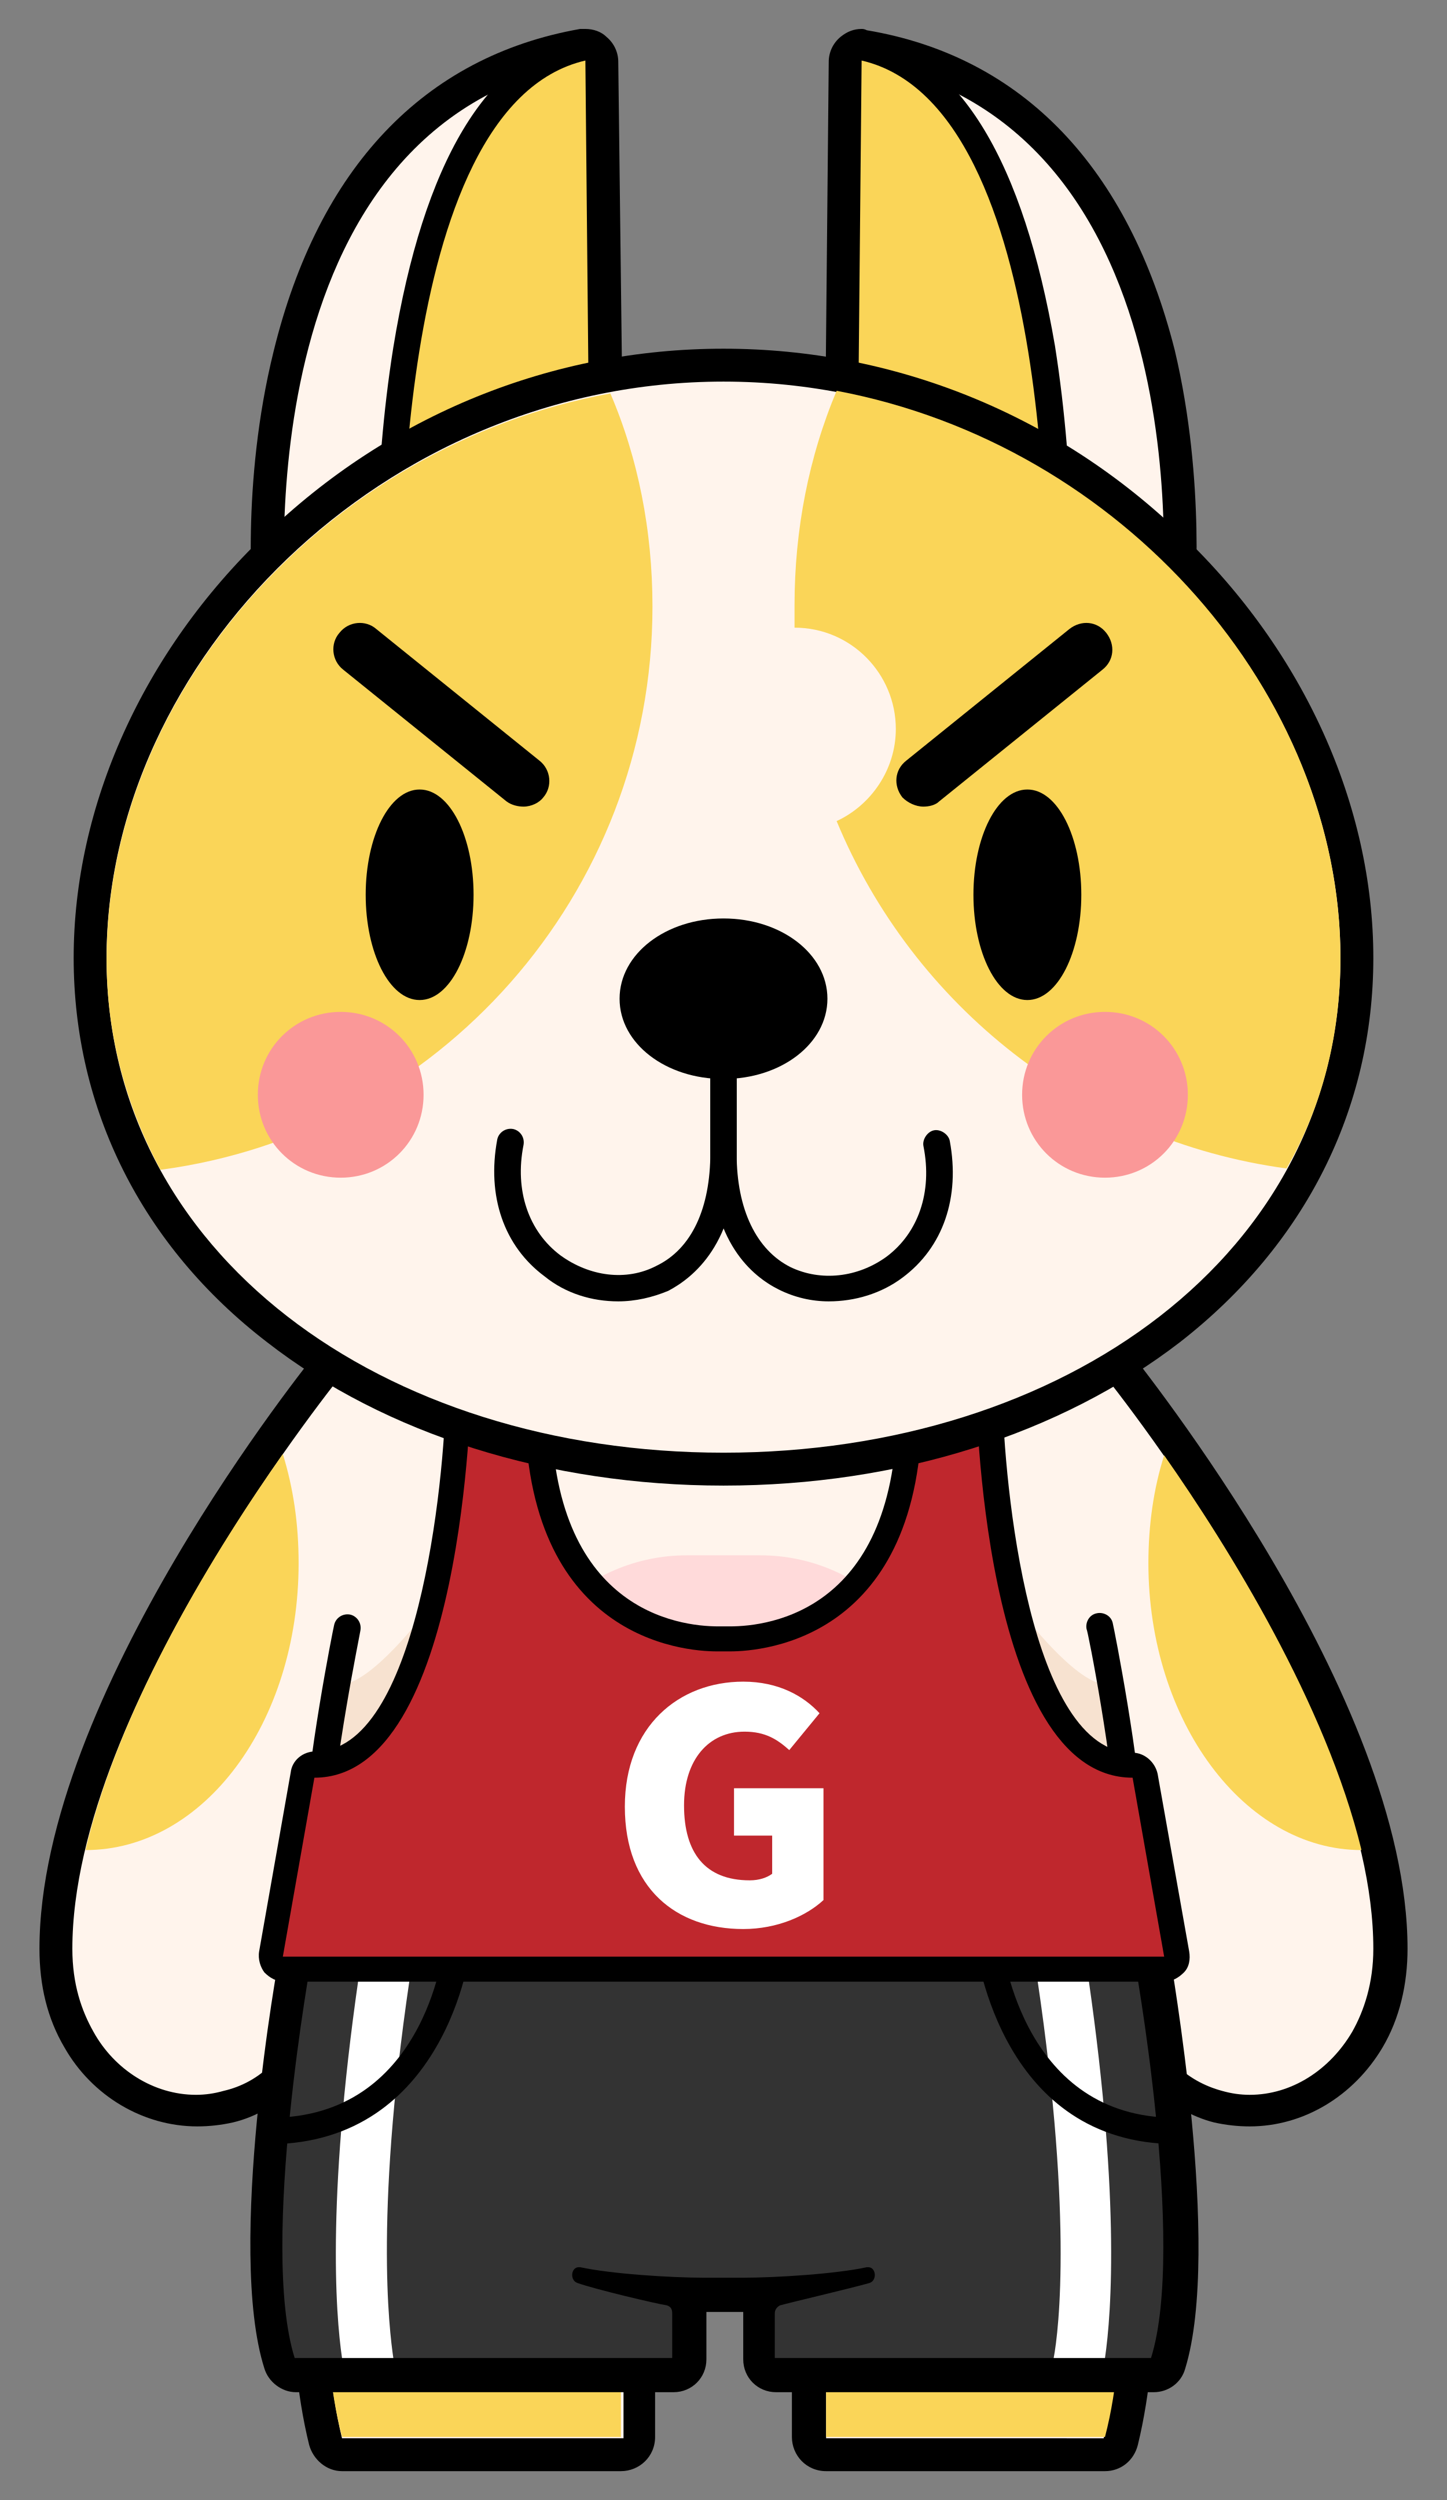 <?xml version="1.0" encoding="utf-8"?>
<!-- Generator: Adobe Illustrator 22.0.0, SVG Export Plug-In . SVG Version: 6.00 Build 0)  -->
<svg version="1.1" id="图层_1" xmlns="http://www.w3.org/2000/svg" xmlns:xlink="http://www.w3.org/1999/xlink" x="0px" y="0px"
	 width="110px" height="190px" viewBox="0 0 110 190" style="enable-background:new 0 0 110 190;" xml:space="preserve">
<rect x="0" y="0" width="110" height="190" fill="#808080" stroke="none"/>
<style type="text/css">
	.st0{clip-path:url(#SVGID_2_);}
	.st1{fill:#FFF4EC;}
	.st2{fill:#FAD558;}
	.st3{fill:#FFDADA;}
	.st4{fill:#333333;}
	.st5{fill:#FFFFFF;}
	.st6{fill:#F7E2D0;}
	.st7{fill:#BF272D;}
	.st8{fill:#FA9898;}
</style>
<g>
	<defs>
		<rect id="SVGID_1_" width="110" height="190"/>
	</defs>
	<clipPath id="SVGID_2_">
		<use xlink:href="#SVGID_1_"  style="overflow:visible;"/>
	</clipPath>
	<g class="st0">
		<g>
			<g>
				<g>
					<g>
						<g>
							<path class="st1" d="M62.8,186.5c-0.7,0-1.3-0.6-1.3-1.3v-11.1c0-0.3,0.1-0.6,0.3-0.8c-2,0.3-4.1,0.5-5.7,0.5
								c-0.4,0-0.8,0-1.1,0c-0.3,0-0.7,0-1.1,0c-1.6,0-3.7-0.2-5.7-0.5c0.2,0.2,0.3,0.5,0.3,0.8v11.1c0,0.7-0.6,1.3-1.3,1.3H26
								c-0.6,0-1.1-0.4-1.2-1c-2.4-9.8-1-23.9,0.6-35.8c-0.2,1-0.3,1.5-0.3,1.5c-1.6,6.1-5,8.1-7.6,8.8c-0.8,0.2-1.6,0.3-2.4,0.3
								c-3.6,0-7-2.1-8.9-5.4c-1.2-2-1.8-4.4-1.8-6.9c0-18.8,20.1-43.6,20.9-44.7c0.2-0.3,0.6-0.5,1-0.5h57.5c0.4,0,0.8,0.2,1,0.5
								c0.9,1,20.9,25.9,20.9,44.7c0,2.5-0.6,4.9-1.8,6.9c-1.9,3.3-5.3,5.4-8.9,5.4l0,0c-0.8,0-1.6-0.1-2.4-0.3
								c-2.6-0.7-6-2.7-7.6-8.7c0,0-0.1-0.6-0.3-1.6c1.6,11.9,3,26,0.6,35.8c-0.1,0.6-0.7,1-1.2,1H62.8z"/>
						</g>
					</g>
					<g>
						<g>
							<g>
								<path d="M83.7,104.2c0,0,20.7,25.4,20.7,43.9c0,2.6-0.7,4.7-1.6,6.3c-1.7,2.9-4.6,4.8-7.8,4.8c-0.7,0-1.4-0.1-2.1-0.3
									c-2.6-0.7-5.3-2.7-6.7-7.8c0,0-2.8-14-3.6-17.9c-0.1-0.4-0.4-0.6-0.7-0.6c-0.4,0-0.8,0.3-0.8,0.9c1.3,12.5,6.4,37,2.8,51.8
									H62.8v-11.1l3.6-1.7c0.6-0.3,0.4-1.1-0.2-1.1c0,0-0.1,0-0.1,0c-3.1,0.5-7.2,1.1-9.9,1.1c-0.4,0-0.8,0-1.1,0
									c-0.3,0-0.7,0-1.1,0c-2.7,0-6.8-0.6-9.9-1.1c0,0-0.1,0-0.1,0c-0.6,0-0.8,0.8-0.2,1.1l3.6,1.7v11.1H26
									c-3.6-14.8,1.5-39.3,2.8-51.8c0.1-0.6-0.3-0.9-0.8-0.9c-0.3,0-0.6,0.2-0.7,0.6c-0.8,3.8-3.6,17.9-3.6,17.9
									c-1.4,5.2-4.1,7.2-6.7,7.8c-0.7,0.2-1.4,0.3-2.1,0.3c-3.2,0-6.2-1.9-7.8-4.8c-0.9-1.6-1.6-3.6-1.6-6.3
									c0-18.5,20.7-43.9,20.7-43.9H55H83.7 M83.7,101.6H55H26.3c-0.8,0-1.5,0.3-2,0.9C23.4,103.6,3,128.9,3,148.1
									c0,2.8,0.6,5.3,1.9,7.5c2.1,3.7,6,6,10.1,6c0.9,0,1.8-0.1,2.7-0.3c1.7-0.4,3.6-1.4,5.3-3.3c-1,9.8-1.4,20.1,0.5,27.8
									c0.3,1.1,1.3,2,2.5,2h21.2c1.4,0,2.6-1.1,2.6-2.6v-10.5c1.6,0.2,3,0.3,4.1,0.3c0.4,0,0.8,0,1.1,0c0.3,0,0.7,0,1.1,0
									c1.1,0,2.5-0.1,4.1-0.3v10.5c0,1.4,1.1,2.6,2.6,2.6H84c1.2,0,2.2-0.8,2.5-2c1.9-7.8,1.5-18,0.5-27.8
									c1.7,1.9,3.7,2.9,5.3,3.3c0.9,0.2,1.8,0.3,2.7,0.3c4.1,0,7.9-2.3,10.1-6c1.3-2.2,1.9-4.8,1.9-7.5
									c0-19.2-20.4-44.4-21.2-45.5C85.2,102,84.5,101.6,83.7,101.6L83.7,101.6z"/>
							</g>
						</g>
					</g>
				</g>
				<g>
					<g>
						<path class="st2" d="M22.7,118.8c0,12.1-7.2,21.8-16.2,21.8c2.6-11.1,10-23,15-30.1C22.3,113.1,22.7,115.8,22.7,118.8z"/>
					</g>
				</g>
				<g>
					<g>
						<path class="st2" d="M103.5,140.6L103.5,140.6c-8.9,0-16.2-9.8-16.2-21.8c0-2.9,0.4-5.7,1.2-8.2
							C93.4,117.6,100.8,129.5,103.5,140.6z"/>
					</g>
				</g>
				<g>
					<g>
						<path class="st3" d="M57.8,159.6h-5.6c-7.7,0-14-6.3-14-14v-13.4c0-7.7,6.3-14,14-14h5.6c7.7,0,14,6.3,14,14v13.4
							C71.8,153.3,65.5,159.6,57.8,159.6z"/>
					</g>
				</g>
				<g>
					<g>
						<g>
							<path class="st2" d="M47.2,185.2v-6H25c0.2,2.1,0.5,4.1,1,6H47.2z"/>
						</g>
					</g>
					<g>
						<g>
							<path class="st2" d="M62.8,179.2v6H84c0.5-1.9,0.8-3.9,1-6H62.8z"/>
						</g>
					</g>
				</g>
			</g>
			<g>
				<g>
					<g>
						<path class="st4" d="M58.9,180.5c-0.7,0-1.3-0.6-1.3-1.3v-3.4c0-0.6,0.3-1.1,0.7-1.5c-0.7,0-1.4,0-2,0c-0.5,0-1,0-1.4,0
							c-0.4,0-0.9,0-1.4,0c-0.6,0-1.3,0-2,0c0.4,0.3,0.7,0.9,0.7,1.5v3.4c0,0.7-0.6,1.3-1.3,1.3H22.4c-0.5,0-1-0.4-1.2-0.9
							c-2.7-8.8,1.1-30.2,1.3-31.1c0.1-0.6,0.6-1,1.2-1h62.5c0.6,0,1.1,0.4,1.2,1c0.2,0.9,4,22.3,1.3,31.1c-0.2,0.5-0.6,0.9-1.2,0.9
							H58.9z"/>
					</g>
				</g>
				<g>
					<g>
						<path d="M86.2,148.7c0,0,4,21.9,1.3,30.5H58.9v-3.4c0-0.3,0.2-0.5,0.4-0.6c0.7-0.2,5.4-1.3,6.8-1.7c0.6-0.2,0.5-1.2-0.1-1.2
							c0,0-0.1,0-0.1,0c-2.3,0.5-6.8,0.8-9.5,0.8c-0.5,0-1,0-1.4,0c0,0,0,0,0,0c0,0,0,0,0,0c-0.4,0-0.9,0-1.4,0
							c-2.7,0-7.2-0.3-9.5-0.8c0,0-0.1,0-0.1,0c-0.6,0-0.7,1-0.1,1.2c1.4,0.5,6.1,1.6,6.8,1.7c0.3,0.1,0.4,0.3,0.4,0.6v3.4H22.4
							c-2.7-8.6,1.3-30.5,1.3-30.5H55H86.2 M86.2,146.2H55H23.8c-1.2,0-2.2,0.9-2.5,2.1c-0.2,0.9-4.1,22.6-1.2,31.7
							c0.3,1,1.3,1.8,2.4,1.8h28.7c1.4,0,2.5-1.1,2.5-2.5v-3.4c0-0.1,0-0.1,0-0.2c0.5,0,1,0,1.4,0c0.4,0,0.9,0,1.4,0
							c0,0.1,0,0.1,0,0.2v3.4c0,1.4,1.1,2.5,2.5,2.5h28.7c1.1,0,2.1-0.7,2.4-1.8c2.8-9.1-1.1-30.8-1.2-31.7
							C88.5,147.1,87.5,146.2,86.2,146.2L86.2,146.2z"/>
					</g>
				</g>
			</g>
			<g>
				<g>
					<g>
						<path class="st5" d="M31.4,148.7c-3,19.2-1.8,28.4-1.5,30.5H26c-0.5-3.4-1.2-12.7,1.5-30.5H31.4z"/>
					</g>
				</g>
				<g>
					<g>
						<path class="st5" d="M82.5,148.7c2.7,17.8,2,27.1,1.5,30.5h-3.9c0.4-2.1,1.5-11.3-1.5-30.5L82.5,148.7z"/>
					</g>
				</g>
			</g>
			<g>
				<g>
					<g>
						<path d="M21.8,162.9c-0.5,0-1-0.4-1-0.9c0-0.6,0.4-1,0.9-1.1c10.8-0.8,12.1-13,12.1-13.5c0.1-0.5,0.5-1,1.1-0.9
							c0.5,0.1,1,0.5,0.9,1.1C35.9,147.7,34.3,161.9,21.8,162.9C21.9,162.9,21.8,162.9,21.8,162.9z"/>
					</g>
				</g>
				<g>
					<g>
						<path d="M88.2,162.9C88.2,162.9,88.1,162.9,88.2,162.9c-12.5-0.9-14-15.1-14.1-15.3c-0.1-0.5,0.3-1,0.9-1.1
							c0.6-0.1,1,0.3,1.1,0.9c0.1,0.5,1.4,12.7,12.1,13.5c0.6,0,1,0.5,0.9,1.1C89.1,162.5,88.7,162.9,88.2,162.9z"/>
					</g>
				</g>
			</g>
			<g>
				<g>
					<g>
						<path class="st6" d="M32.2,122.7c0,0-3.8,5-6.1,5.3l-1.1,6.2l4.4-3.1l2.4-6.2L32.2,122.7z"/>
					</g>
				</g>
				<g>
					<g>
						<path class="st6" d="M77.8,122.7c0,0,3.8,5,6.1,5.3l1.1,6.2l-4.4-3.1l-2.4-6.2L77.8,122.7z"/>
					</g>
				</g>
			</g>
			<g>
				<g>
					<g>
						<g>
							<path d="M85.9,140.6c-0.5,0-1-0.4-1-1c-0.2-5.4-2.2-15.7-2.3-15.8c-0.1-0.5,0.2-1.1,0.8-1.2c0.5-0.1,1.1,0.2,1.2,0.8
								c0.1,0.4,2.1,10.5,2.3,16.1C86.9,140.2,86.5,140.6,85.9,140.6C85.9,140.6,85.9,140.6,85.9,140.6z"/>
						</g>
					</g>
				</g>
				<g>
					<g>
						<g>
							<path d="M24.1,140.6C24.1,140.6,24.1,140.6,24.1,140.6c-0.6,0-1-0.5-1-1c0.2-5.6,2.2-15.7,2.3-16.1c0.1-0.5,0.6-0.9,1.2-0.8
								c0.5,0.1,0.9,0.6,0.8,1.2c0,0.1-2.1,10.3-2.3,15.8C25.1,140.2,24.7,140.6,24.1,140.6z"/>
						</g>
					</g>
				</g>
			</g>
			<g>
				<g>
					<g>
						<path class="st7" d="M21.5,149.7c-0.3,0-0.6-0.1-0.8-0.4s-0.3-0.5-0.2-0.8l2.4-13.6c0.1-0.5,0.5-0.8,1-0.8
							c8.6,0,10.8-20.5,10.9-28.4c0-0.3,0.1-0.6,0.4-0.8c0.2-0.1,0.4-0.2,0.6-0.2c0.1,0,0.2,0,0.3,0l4.1,1.1
							c0.4,0.1,0.7,0.5,0.7,0.9c0,7.2,2,12.3,5.9,15.2c3.1,2.3,6.4,2.5,7.7,2.5c0.3,0,0.4,0,0.4,0c0,0,0.1,0,0.2,0c0,0,0.2,0,0.4,0
							c3.2,0,13.7-1.3,13.7-17.7c0-0.4,0.3-0.8,0.7-0.9l4.1-1.1c0.1,0,0.2,0,0.3,0c0.2,0,0.4,0.1,0.6,0.2c0.2,0.2,0.4,0.5,0.4,0.8
							c0.1,7.9,2.3,28.4,10.9,28.4c0.5,0,0.9,0.3,1,0.8l2.4,13.6c0.1,0.3,0,0.6-0.2,0.8s-0.5,0.4-0.8,0.4H21.5z"/>
					</g>
				</g>
				<g>
					<g>
						<path d="M74.2,105.7c0,0,0.4,29.4,11.9,29.4l2.4,13.6H55H21.5l2.4-13.6c11.4,0,11.9-29.4,11.9-29.4l4.1,1.1
							c0,17.7,12,18.7,14.6,18.7c0.3,0,0.5,0,0.5,0s0.2,0,0.5,0c2.6,0,14.6-1,14.6-18.7L74.2,105.7 M74.2,103.8
							c-0.2,0-0.3,0-0.5,0.1l-4.1,1.1c-0.9,0.2-1.4,1-1.4,1.9c0,15.5-9.7,16.7-12.7,16.7c-0.2,0-0.3,0-0.3,0c0,0-0.1,0-0.1,0
							c-0.1,0-0.1,0-0.2,0c0,0-0.1,0-0.3,0c-3,0-12.7-1.2-12.7-16.7c0-0.9-0.6-1.7-1.4-1.9l-4.1-1.1c-0.2,0-0.3-0.1-0.5-0.1
							c-0.4,0-0.8,0.1-1.2,0.4c-0.5,0.4-0.8,0.9-0.8,1.5c-0.1,7.1-2.2,27.4-9.9,27.4c-1,0-1.8,0.7-1.9,1.6l-2.4,13.6
							c-0.1,0.6,0.1,1.2,0.4,1.6c0.4,0.4,0.9,0.7,1.5,0.7H55h33.5c0.6,0,1.1-0.3,1.5-0.7c0.4-0.4,0.5-1,0.4-1.6L88,134.8
							c-0.2-0.9-1-1.6-1.9-1.6c-7.8,0-9.8-20.3-9.9-27.4c0-0.6-0.3-1.2-0.8-1.5C75.1,103.9,74.7,103.8,74.2,103.8L74.2,103.8z"/>
					</g>
				</g>
			</g>
			<g>
				<g>
					<g>
						<g>
							<g>
								<path class="st1" d="M65,47.3c-0.3,0-0.6-0.1-0.9-0.4c-0.2-0.2-0.4-0.6-0.4-0.9l0.4-41.4c0-0.4,0.2-0.7,0.5-0.9
									c0.2-0.2,0.5-0.3,0.8-0.3c0.1,0,0.1,0,0.2,0C93,8.3,89.5,46,89.5,46.4c-0.1,0.6-0.6,1.1-1.2,1.1C88.2,47.5,65,47.3,65,47.3z
									"/>
							</g>
						</g>
						<g>
							<g>
								<path d="M65.5,4.7c26.5,4.7,22.8,41.6,22.8,41.6l-23.2-0.2L65.5,4.7 M65.5,2.2c-0.6,0-1.1,0.2-1.6,0.6C63.3,3.3,63,4,63,4.7
									l-0.4,41.4c0,0.7,0.3,1.3,0.7,1.8c0.5,0.5,1.1,0.7,1.8,0.7l23.2,0.2c0,0,0,0,0,0c1.3,0,2.4-1,2.5-2.3
									c0-0.4,0.9-9.8-1.5-19.9C85.8,12.8,77.8,4.3,65.9,2.3C65.7,2.2,65.6,2.2,65.5,2.2L65.5,2.2z"/>
							</g>
						</g>
					</g>
					<g>
						<g>
							<g>
								<path class="st2" d="M65,47.1c-0.3,0-0.5-0.1-0.7-0.3s-0.3-0.4-0.3-0.7l0.4-41.4c0-0.3,0.1-0.6,0.4-0.8
									c0.2-0.1,0.4-0.2,0.6-0.2c0.1,0,0.1,0,0.2,0c15.7,3.6,14.8,41,14.7,42.6c0,0.5-0.5,1-1,1C79.4,47.2,65,47.1,65,47.1z"/>
							</g>
						</g>
						<g>
							<g>
								<path d="M65.5,4.6c15.1,3.5,14,41.6,14,41.6l-14.4-0.1L65.5,4.6 M65.5,2.6c-0.4,0-0.9,0.1-1.2,0.4c-0.5,0.4-0.8,0.9-0.8,1.6
									l-0.4,41.4c0,0.5,0.2,1,0.6,1.4c0.4,0.4,0.9,0.6,1.4,0.6l14.4,0.1c0,0,0,0,0,0c1.1,0,2-0.9,2-1.9c0-0.4,0.3-9.8-1.3-19.9
									C77.8,12.3,73,4.3,65.9,2.7C65.8,2.7,65.6,2.6,65.5,2.6L65.5,2.6z"/>
							</g>
						</g>
					</g>
				</g>
				<g>
					<g>
						<g>
							<g>
								<path class="st1" d="M21.8,47.5c-0.6,0-1.2-0.5-1.2-1.1C20.5,46,17,8.3,44.3,3.5c0.1,0,0.1,0,0.2,0c0.3,0,0.6,0.1,0.8,0.3
									c0.3,0.2,0.4,0.6,0.5,0.9l0.4,41.4c0,0.3-0.1,0.7-0.4,0.9c-0.2,0.2-0.5,0.4-0.9,0.4C45,47.3,21.8,47.5,21.8,47.5z"/>
							</g>
						</g>
						<g>
							<g>
								<path d="M44.5,4.7l0.4,41.4l-23.2,0.2C21.8,46.3,18.1,9.4,44.5,4.7 M44.5,2.2c-0.1,0-0.3,0-0.4,0
									C32.2,4.3,24.2,12.8,20.8,26.7c-2.5,10.1-1.6,19.5-1.5,19.9c0.1,1.3,1.2,2.3,2.5,2.3c0,0,0,0,0,0L45,48.6
									c0.7,0,1.3-0.3,1.8-0.7c0.5-0.5,0.7-1.1,0.7-1.8L47,4.7c0-0.7-0.3-1.4-0.9-1.9C45.7,2.4,45.1,2.2,44.5,2.2L44.5,2.2z"/>
							</g>
						</g>
					</g>
					<g>
						<g>
							<g>
								<path class="st2" d="M30.6,47.2c-0.5,0-1-0.4-1-1c0-1.6-1-39,14.7-42.6c0.1,0,0.1,0,0.2,0c0.2,0,0.4,0.1,0.6,0.2
									c0.2,0.2,0.4,0.5,0.4,0.8l0.4,41.4c0,0.3-0.1,0.5-0.3,0.7s-0.4,0.3-0.7,0.3C45,47.1,30.6,47.2,30.6,47.2z"/>
							</g>
						</g>
						<g>
							<g>
								<g>
									<path d="M44.5,4.6l0.4,41.4l-14.4,0.1C30.6,46.2,29.4,8.1,44.5,4.6 M44.5,2.6c-0.1,0-0.3,0-0.4,0.1
										C37,4.3,32.2,12.3,29.9,26.4c-1.6,10-1.3,19.5-1.3,19.9c0,1.1,0.9,1.9,2,1.9c0,0,0,0,0,0L45,48.1c0.5,0,1-0.2,1.4-0.6
										c0.4-0.4,0.6-0.9,0.6-1.4L46.5,4.6c0-0.6-0.3-1.2-0.8-1.6C45.4,2.8,45,2.6,44.5,2.6L44.5,2.6z"/>
								</g>
							</g>
						</g>
					</g>
				</g>
			</g>
			<g>
				<g>
					<g>
						<path class="st1" d="M55,111.7c-13,0-25.1-3.8-33.9-10.6C11.9,93.9,6.9,83.9,6.9,72.8c0-24,22.5-45.1,48.1-45.1
							s48.1,21.1,48.1,45.1c0,11.1-5,21.1-14.2,28.2C80.1,107.9,68,111.7,55,111.7z"/>
					</g>
				</g>
				<g>
					<g>
						<path d="M55,29c25.9,0,46.9,21.3,46.9,43.8c0,22.5-21,37.6-46.9,37.6S8.1,95.3,8.1,72.8C8.1,50.3,29.1,29,55,29 M55,26.5
							c-13,0-25.4,5-34.9,14.2C10.9,49.5,5.6,61.2,5.6,72.8c0,11.5,5.2,21.9,14.7,29.2c9,7,21.4,10.9,34.7,10.9S80.6,109,89.7,102
							c9.5-7.4,14.7-17.7,14.7-29.2c0-11.6-5.3-23.3-14.5-32.1C80.4,31.5,68,26.5,55,26.5L55,26.5z"/>
					</g>
				</g>
			</g>
			<g>
				<g>
					<path class="st2" d="M49.6,46.1c0,21.9-16.3,40-37.4,42.8c-2.6-4.8-4.1-10.2-4.1-16c0-20,16.5-39,38.3-43
						C48.5,34.8,49.6,40.3,49.6,46.1z"/>
				</g>
			</g>
			<g>
				<g>
					<path class="st2" d="M101.9,72.8c0,5.9-1.4,11.3-4.1,16c-15.5-2.1-28.4-12.4-34.2-26.4c2.6-1.2,4.5-3.9,4.5-7
						c0-4.2-3.4-7.7-7.7-7.7c0-0.6,0-1.2,0-1.7c0-5.8,1.1-11.3,3.2-16.3h0C85.4,33.8,101.9,52.8,101.9,72.8z"/>
				</g>
			</g>
			<g>
				<g>
					<g>
						<path class="st8" d="M32.2,83.2c0,3.5-2.8,6.3-6.3,6.3c-3.5,0-6.3-2.8-6.3-6.3c0-3.5,2.8-6.3,6.3-6.3
							C29.4,76.9,32.2,79.7,32.2,83.2z"/>
					</g>
				</g>
				<g>
					<g>
						<path class="st8" d="M90.3,83.2c0,3.5-2.8,6.3-6.3,6.3c-3.5,0-6.3-2.8-6.3-6.3c0-3.5,2.8-6.3,6.3-6.3
							C87.5,76.9,90.3,79.7,90.3,83.2z"/>
					</g>
				</g>
			</g>
			<g>
				<g>
					<g>
						<line class="st5" x1="27.4" y1="49.3" x2="39.8" y2="59.3"/>
					</g>
					<g>
						<path d="M39.8,61.3c-0.4,0-0.9-0.1-1.3-0.4l-12.4-10c-0.9-0.7-1-2-0.3-2.8c0.7-0.9,2-1,2.8-0.3l12.4,10c0.9,0.7,1,2,0.3,2.8
							C41,61,40.4,61.3,39.8,61.3z"/>
					</g>
				</g>
				<g>
					<g>
						<line class="st5" x1="82.6" y1="49.3" x2="70.2" y2="59.3"/>
					</g>
					<g>
						<path d="M70.2,61.3c-0.6,0-1.2-0.3-1.6-0.7c-0.7-0.9-0.6-2.1,0.3-2.8l12.4-10c0.9-0.7,2.1-0.6,2.8,0.3
							c0.7,0.9,0.6,2.1-0.3,2.8l-12.4,10C71.1,61.2,70.6,61.3,70.2,61.3z"/>
					</g>
				</g>
			</g>
			<g>
				<g>
					<g>
						<g>
							<path d="M36,68c0,4.4-1.8,8-4.1,8c-2.3,0-4.1-3.6-4.1-8c0-4.4,1.8-8,4.1-8C34.2,60,36,63.6,36,68z"/>
						</g>
					</g>
					<g>
						<g>
							<path d="M82.2,68c0,4.4-1.8,8-4.1,8c-2.3,0-4.1-3.6-4.1-8c0-4.4,1.8-8,4.1-8C80.4,60,82.2,63.6,82.2,68z"/>
						</g>
					</g>
				</g>
				<g>
					<g>
						<g>
							<path d="M62.9,75.9c0,3.4-3.5,6.1-7.9,6.1c-4.4,0-7.9-2.7-7.9-6.1c0-3.4,3.5-6.1,7.9-6.1C59.4,69.8,62.9,72.5,62.9,75.9z"/>
						</g>
					</g>
					<g>
						<g>
							<path d="M47,98.9c-2,0-4-0.6-5.6-1.9c-3.1-2.3-4.4-6.1-3.6-10.4c0.1-0.5,0.6-0.9,1.2-0.8c0.5,0.1,0.9,0.6,0.8,1.2
								c-0.7,3.5,0.4,6.6,2.8,8.4c2.2,1.6,5,2,7.3,0.8c2.7-1.3,4.1-4.4,4.1-8.6V82c0-0.6,0.4-1,1-1s1,0.4,1,1v5.7
								c0,6.8-3.3,9.4-5.2,10.4C49.6,98.6,48.3,98.9,47,98.9z"/>
						</g>
					</g>
					<g>
						<g>
							<path d="M63,98.9c-1.3,0-2.6-0.3-3.8-0.9c-2-1-5.2-3.6-5.2-10.4V82c0-0.6,0.4-1,1-1s1,0.4,1,1v5.7c0,4.2,1.5,7.3,4.1,8.6
								c2.3,1.1,5.1,0.8,7.3-0.8c2.4-1.8,3.5-4.9,2.8-8.4c-0.1-0.5,0.3-1.1,0.8-1.2c0.5-0.1,1.1,0.3,1.2,0.8
								c0.8,4.3-0.5,8.1-3.6,10.4C67,98.3,65,98.9,63,98.9z"/>
						</g>
					</g>
				</g>
			</g>
		</g>
		<g>
			<g>
				<g>
					<g>
						<path class="st5" d="M47.5,137.3c0-6.1,4.1-9.5,9-9.5c2.7,0,4.6,1.1,5.8,2.4l-2.3,2.8c-0.9-0.8-1.8-1.4-3.4-1.4
							c-2.7,0-4.6,2.1-4.6,5.6c0,3.6,1.6,5.7,5,5.7c0.7,0,1.3-0.2,1.7-0.5v-2.9h-2.9v-3.6h6.8v8.5c-1.3,1.2-3.5,2.2-6.1,2.2
							C51.4,146.6,47.5,143.5,47.5,137.3z"/>
					</g>
				</g>
			</g>
		</g>
	</g>
</g>
</svg>
